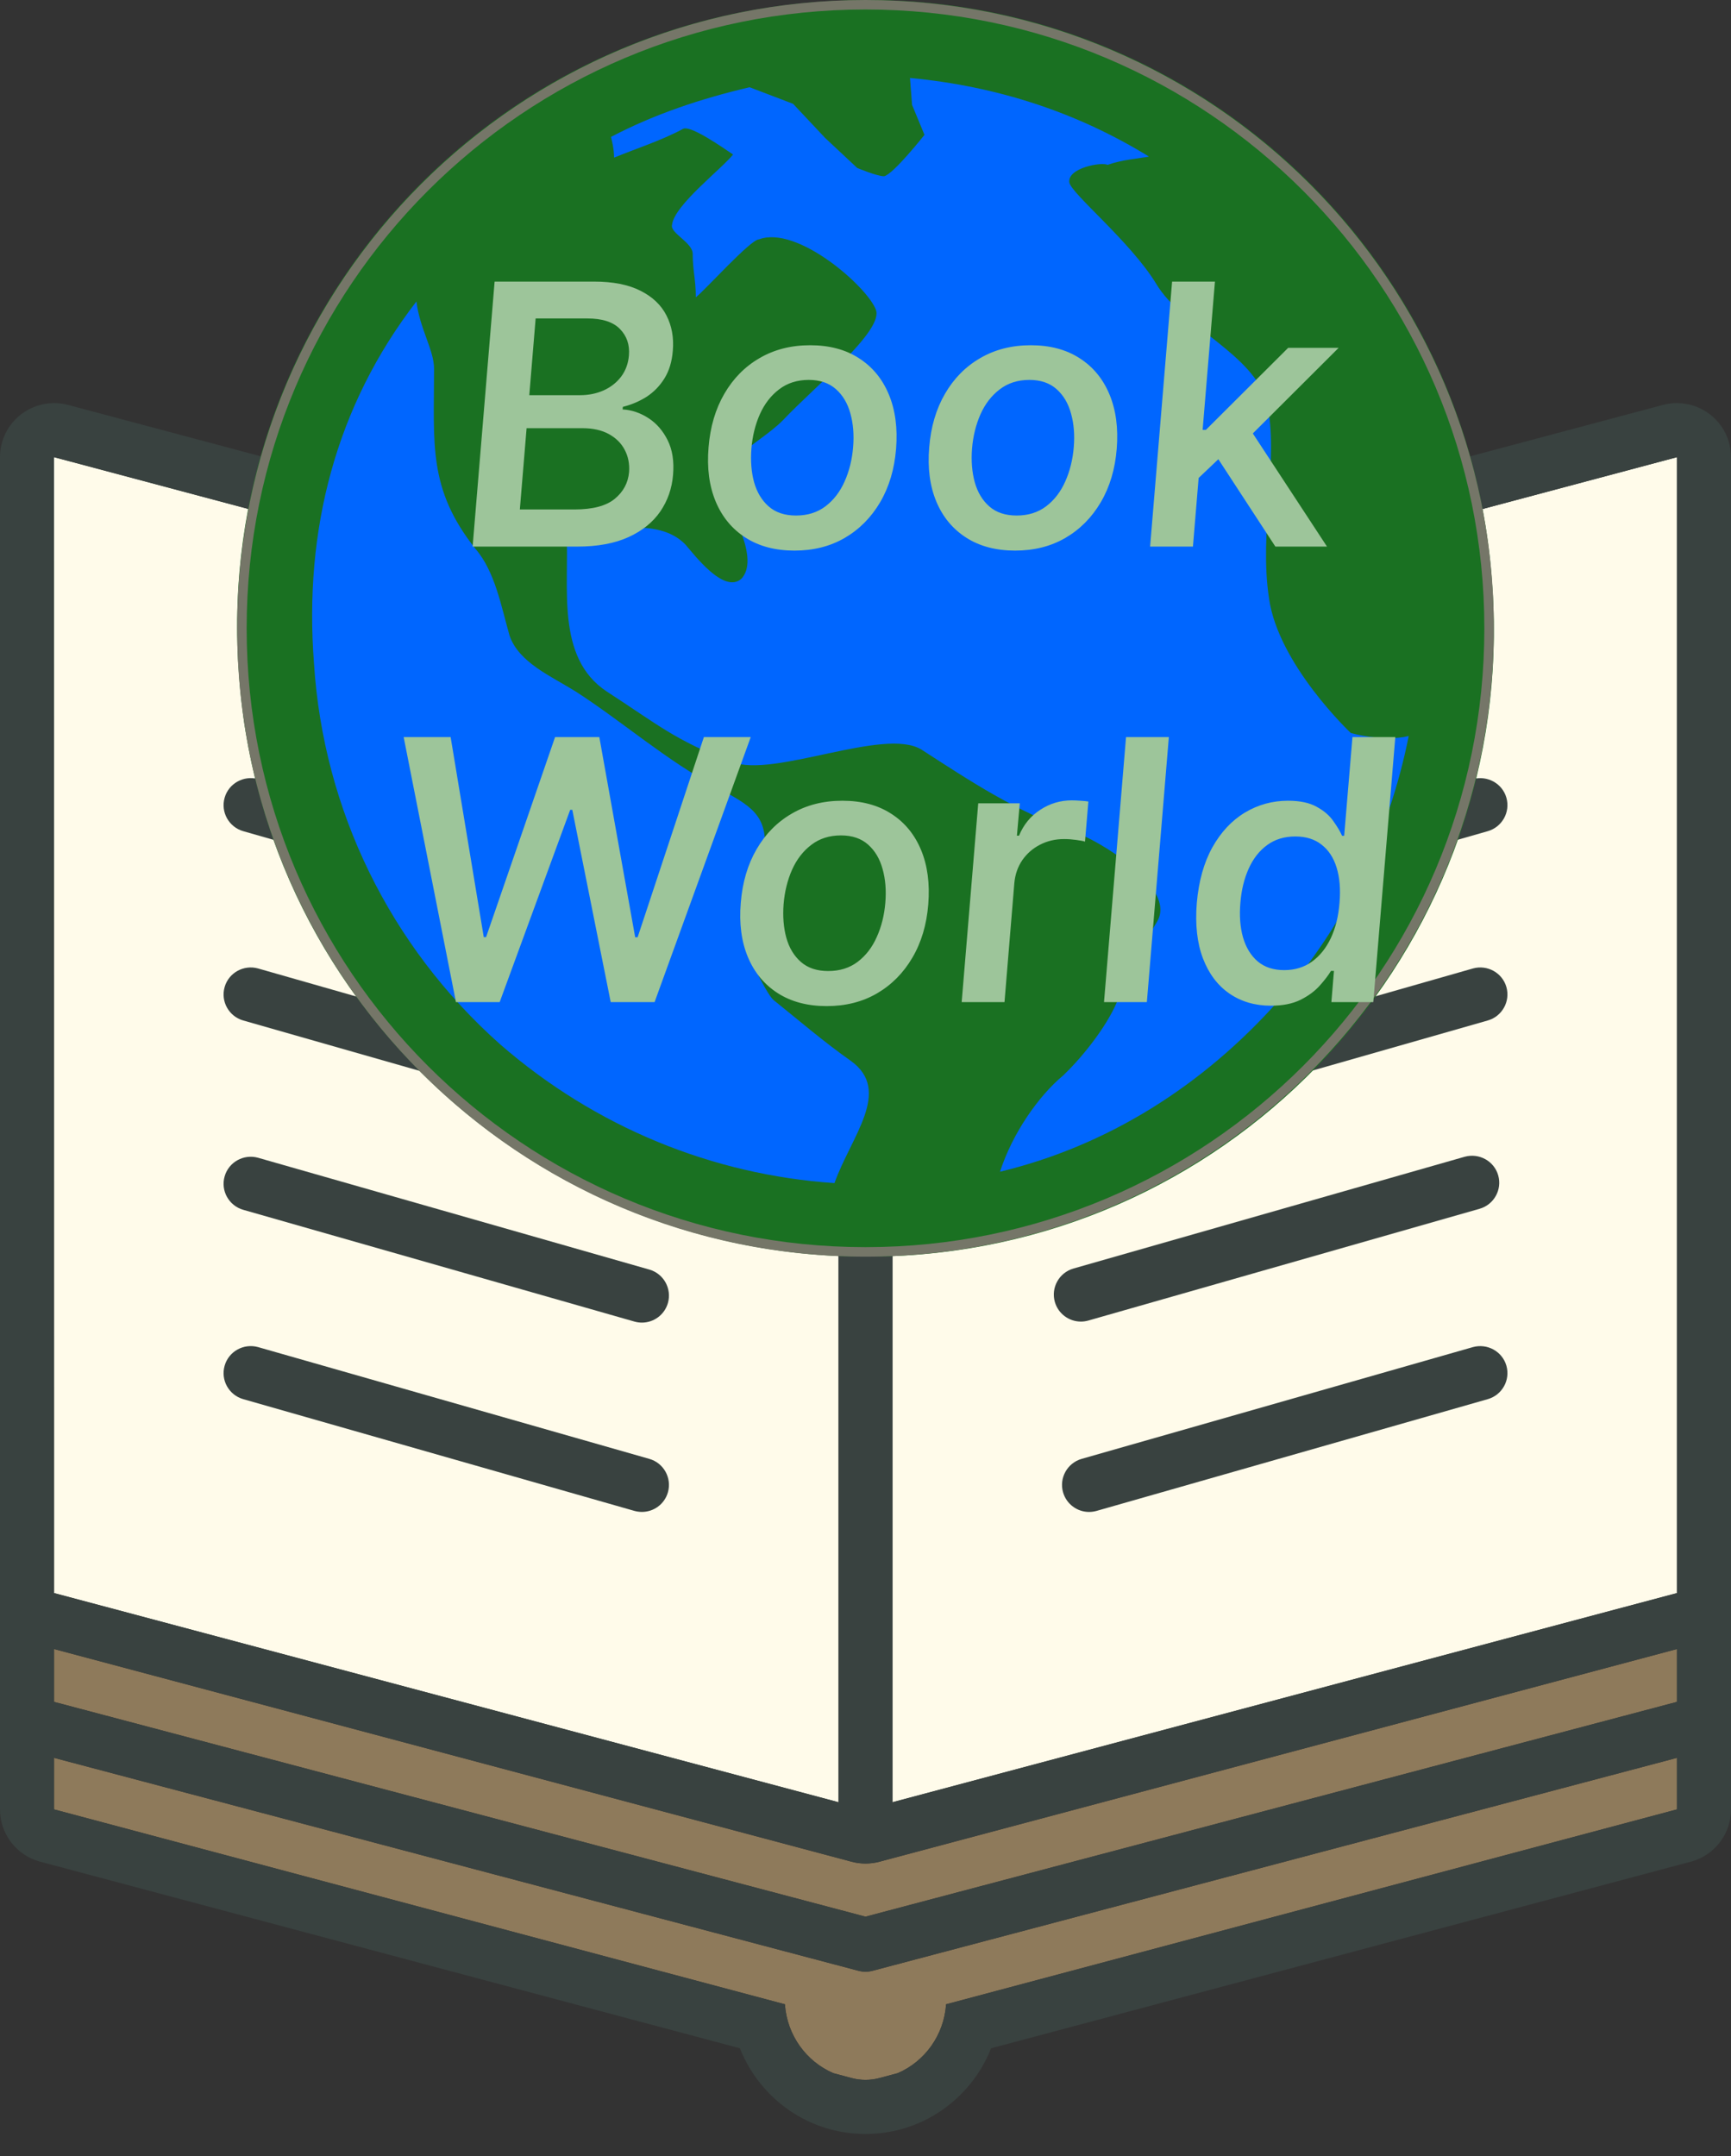 <svg width="57" height="71" viewBox="0 0 57 71" fill="none" xmlns="http://www.w3.org/2000/svg">
<rect x="0" y="0" width="57" height="71" fill="#333333" stroke="none"/>
<path d="M28.96 61.308C28.809 61.348 28.654 61.368 28.5 61.368C28.346 61.368 28.191 61.348 28.041 61.308L1.781 54.305V56.045L28.5 63.118L55.219 56.045V54.305L28.96 61.308Z" fill="#8E7A5B"/>
<path d="M28.5 64.93C28.424 64.93 28.347 64.92 28.272 64.901L1.781 57.888V59.586L24.076 65.531L25.846 66.003C25.916 67.021 26.545 67.883 27.439 68.271L28.041 68.432C28.191 68.472 28.346 68.492 28.5 68.492C28.654 68.492 28.809 68.472 28.96 68.432L29.562 68.271C30.455 67.883 31.084 67.021 31.154 66.003L32.924 65.531L55.219 59.586V57.888L28.728 64.901C28.653 64.92 28.577 64.93 28.5 64.93Z" fill="#8E7A5B"/>
<path opacity="0.15" d="M29.391 21.942V59.349L55.219 52.461V15.055L29.391 21.942Z" fill="#231F20"/>
<path d="M1.782 15.056H1.779L1.781 52.461L27.609 59.349V21.942L1.782 15.055V15.056Z" fill="#FFFBEA"/>
<path d="M29.391 21.942V59.349L55.219 52.461V15.055L29.391 21.942Z" fill="#FFFBEA"/>
<path d="M8.008 39.84L20.893 43.521C20.975 43.544 21.057 43.555 21.138 43.555C21.526 43.555 21.882 43.3 21.994 42.909C22.128 42.437 21.855 41.943 21.381 41.808L8.497 38.126C8.028 37.996 7.532 38.264 7.397 38.739C7.261 39.211 7.536 39.704 8.008 39.84Z" fill="#394240"/>
<path d="M8.008 46.075L20.893 49.756C20.975 49.778 21.057 49.789 21.138 49.789C21.526 49.789 21.882 49.535 21.994 49.143C22.128 48.67 21.855 48.178 21.381 48.042L8.497 44.361C8.028 44.231 7.532 44.499 7.397 44.974C7.261 45.447 7.536 45.939 8.008 46.075Z" fill="#394240"/>
<path d="M8.008 33.605L20.893 37.287C20.975 37.309 21.057 37.321 21.138 37.321C21.526 37.321 21.882 37.066 21.994 36.674C22.128 36.202 21.855 35.709 21.381 35.573L8.497 31.892C8.028 31.762 7.532 32.03 7.397 32.504C7.261 32.976 7.536 33.47 8.008 33.605Z" fill="#394240"/>
<path d="M8.008 27.371L20.893 31.053C20.975 31.075 21.057 31.086 21.138 31.086C21.526 31.086 21.882 30.832 21.994 30.44C22.128 29.968 21.855 29.474 21.381 29.339L8.497 25.657C8.028 25.527 7.532 25.795 7.397 26.27C7.261 26.742 7.536 27.235 8.008 27.371Z" fill="#394240"/>
<path d="M35.592 43.521C35.674 43.521 35.756 43.51 35.837 43.487L48.722 39.806C49.195 39.67 49.469 39.177 49.334 38.705C49.199 38.231 48.704 37.964 48.234 38.092L35.348 41.774C34.875 41.909 34.601 42.403 34.735 42.875C34.848 43.267 35.205 43.521 35.592 43.521Z" fill="#394240"/>
<path d="M48.503 44.361L35.618 48.042C35.145 48.178 34.871 48.67 35.005 49.143C35.118 49.535 35.474 49.79 35.862 49.79C35.944 49.79 36.026 49.778 36.107 49.756L48.992 46.075C49.465 45.939 49.739 45.447 49.604 44.974C49.468 44.5 48.973 44.233 48.503 44.361Z" fill="#394240"/>
<path d="M35.862 37.321C35.944 37.321 36.026 37.309 36.107 37.287L48.992 33.605C49.464 33.47 49.739 32.976 49.604 32.504C49.469 32.031 48.974 31.762 48.504 31.892L35.619 35.573C35.146 35.709 34.872 36.202 35.006 36.674C35.118 37.066 35.474 37.321 35.862 37.321Z" fill="#394240"/>
<path d="M35.862 31.086C35.944 31.086 36.026 31.075 36.107 31.053L48.992 27.371C49.464 27.235 49.739 26.742 49.604 26.27C49.469 25.796 48.974 25.529 48.504 25.657L35.619 29.339C35.146 29.474 34.872 29.968 35.006 30.44C35.118 30.832 35.474 31.086 35.862 31.086Z" fill="#394240"/>
<path d="M56.304 13.643C55.989 13.402 55.606 13.275 55.217 13.275C55.064 13.275 54.91 13.295 54.759 13.334L28.5 20.337L2.241 13.334C2.089 13.294 1.935 13.275 1.782 13.275C1.393 13.275 1.011 13.402 0.696 13.643C0.257 13.98 0 14.502 0 15.055V59.586C0 60.393 0.542 61.099 1.322 61.307L24.365 67.452C25.017 69.103 26.618 70.274 28.5 70.274C30.382 70.274 31.983 69.103 32.635 67.452L55.678 61.307C56.458 61.099 57 60.393 57 59.586V15.055C57 14.502 56.743 13.98 56.304 13.643ZM1.782 15.056L27.609 21.943V59.349L1.781 52.462L1.779 15.056C1.779 15.056 1.78 15.056 1.782 15.056ZM55.219 59.586L32.924 65.532L31.154 66.004C31.084 67.022 30.455 67.884 29.562 68.271L28.96 68.432C28.809 68.472 28.654 68.492 28.5 68.492C28.346 68.492 28.191 68.472 28.04 68.432L27.438 68.271C26.545 67.884 25.916 67.022 25.846 66.004L24.076 65.532L1.781 59.586V57.888L28.272 64.901C28.347 64.921 28.423 64.93 28.5 64.93C28.577 64.93 28.653 64.921 28.728 64.901L55.219 57.888V59.586ZM55.219 56.045L28.5 63.118L1.781 56.045V54.305L28.04 61.307C28.191 61.348 28.346 61.368 28.5 61.368C28.654 61.368 28.809 61.348 28.96 61.308L55.219 54.305V56.045ZM55.219 52.462L29.391 59.349V21.943L55.219 15.055V52.462Z" fill="#394240"/>
<rect x="32.795" y="20.301" width="13.274" height="9.37" fill="#0066FF"/>
<rect x="11.712" y="7.808" width="32.794" height="24.206" rx="2" fill="#0066FF"/>
<rect x="14.836" y="28.89" width="28.11" height="7.027" rx="1" fill="#0066FF"/>
<rect x="17.959" y="32.794" width="21.082" height="5.466" fill="#0066FF"/>
<rect x="32.014" y="32.794" width="2.342" height="6.247" fill="#0066FF"/>
<rect x="20.301" y="35.137" width="11.712" height="3.904" fill="#0066FF"/>
<rect x="12.493" y="30.452" width="3.904" height="2.342" fill="#0066FF"/>
<rect x="19.52" y="14.836" width="27.329" height="14.055" fill="#0066FF"/>
<rect x="10.151" y="11.712" width="10.151" height="16.397" fill="#0066FF"/>
<rect x="12.493" y="8.589" width="3.123" height="3.904" fill="#0066FF"/>
<rect x="19.52" y="3.904" width="19.52" height="8.589" fill="#0066FF"/>
<rect x="21.082" y="2.342" width="14.836" height="2.342" fill="#0066FF"/>
<path d="M29.795 41.346C41.208 40.664 49.896 30.816 49.147 19.401C48.465 7.985 38.619 -0.705 27.205 0.045C15.792 0.727 7.104 10.575 7.853 21.99C8.535 33.372 18.381 42.028 29.795 41.346ZM23.866 16.436C23.287 15.311 24.923 14.698 25.774 13.846C26.831 12.722 29.113 10.881 28.841 10.2C28.568 9.45 26.251 7.406 24.991 7.883C24.718 7.883 23.253 9.518 22.913 9.791C22.913 9.212 22.81 8.905 22.81 8.36C22.81 7.985 22.061 7.678 22.129 7.406C22.197 6.758 23.764 5.565 24.139 5.088C23.832 4.884 22.776 4.134 22.504 4.237C21.822 4.611 20.97 4.884 20.221 5.191C20.221 4.918 20.153 4.645 20.119 4.509C21.55 3.759 23.083 3.248 24.684 2.873L26.115 3.419L27.171 4.543L28.227 5.531C28.227 5.531 28.875 5.804 29.113 5.804C29.42 5.736 30.442 4.441 30.442 4.441L30.033 3.453L29.965 2.567C32.827 2.839 35.45 3.691 37.835 5.157C37.461 5.225 36.95 5.259 36.472 5.429C36.268 5.327 35.144 5.531 35.212 6.008C35.28 6.383 37.222 7.951 38.074 9.348C38.926 10.779 41.31 11.665 41.719 13.267C42.128 15.107 41.447 17.492 41.788 19.707C42.094 21.888 44.479 24.137 44.479 24.137C44.479 24.137 45.535 24.444 46.387 24.239C45.74 27.477 44.309 30.441 42.094 32.963C39.607 35.757 36.472 37.734 32.929 38.586C33.338 37.325 34.19 36.098 35.008 35.417C35.689 34.769 36.541 33.679 36.847 32.827C37.154 31.941 37.597 31.191 38.108 30.339C38.755 29.215 36.166 27.647 35.314 27.375C33.406 26.693 31.975 25.739 30.34 24.683C29.113 23.933 25.468 25.637 24.105 25.091C22.265 24.41 21.618 23.831 19.982 22.774C18.279 21.65 18.756 19.298 18.654 17.526C19.914 17.526 21.652 16.981 22.572 17.935C22.844 18.242 23.832 19.571 24.412 19.06C25.025 18.412 24.071 16.811 23.866 16.436ZM13.713 9.927C13.816 10.813 14.293 11.529 14.293 12.142C14.293 14.63 14.088 16.095 15.655 18.072C16.303 18.821 16.507 19.98 16.78 20.934C17.086 21.82 18.143 22.263 18.96 22.774C20.494 23.762 21.959 25.057 23.628 25.943C24.684 26.523 25.331 26.829 25.161 28.124C24.957 29.112 24.957 29.76 24.48 30.714C24.378 31.021 25.229 32.724 25.468 32.929C26.32 33.611 27.103 34.292 28.023 34.94C29.386 35.928 28.023 37.427 27.478 38.961C23.458 38.688 19.608 37.12 16.473 34.394C12.828 31.157 10.647 26.659 10.34 21.854C10 17.458 11.056 13.369 13.713 9.927Z" fill="#1A7122"/>
<path d="M49.192 20.692C49.192 32.12 39.928 41.384 28.5 41.384C17.072 41.384 7.808 32.12 7.808 20.692C7.808 9.264 17.072 0 28.5 0C39.928 0 49.192 9.264 49.192 20.692ZM8.122 20.692C8.122 31.947 17.245 41.07 28.5 41.07C39.755 41.07 48.878 31.947 48.878 20.692C48.878 9.437 39.755 0.313 28.5 0.313C17.245 0.313 8.122 9.437 8.122 20.692Z" fill="#757668"/>
<path d="M15.563 18L16.287 9.273H19.56C20.185 9.273 20.695 9.374 21.09 9.575C21.487 9.774 21.773 10.046 21.946 10.389C22.122 10.733 22.192 11.119 22.155 11.548C22.127 11.909 22.034 12.214 21.878 12.464C21.722 12.714 21.524 12.916 21.286 13.07C21.047 13.22 20.788 13.329 20.51 13.398L20.502 13.483C20.8 13.5 21.083 13.595 21.35 13.768C21.617 13.939 21.828 14.182 21.985 14.497C22.141 14.81 22.201 15.189 22.163 15.635C22.127 16.084 21.986 16.487 21.742 16.845C21.497 17.2 21.148 17.482 20.693 17.689C20.239 17.896 19.675 18 19.002 18H15.563ZM17.118 16.777H18.916C19.519 16.777 19.96 16.66 20.242 16.428C20.526 16.195 20.683 15.901 20.715 15.546C20.735 15.276 20.686 15.031 20.57 14.812C20.456 14.594 20.281 14.421 20.046 14.293C19.81 14.165 19.523 14.101 19.185 14.101H17.34L17.118 16.777ZM17.429 13.014H19.095C19.379 13.014 19.639 12.962 19.875 12.857C20.114 12.749 20.307 12.597 20.455 12.401C20.602 12.204 20.688 11.972 20.71 11.702C20.739 11.352 20.639 11.062 20.412 10.832C20.188 10.602 19.83 10.487 19.338 10.487H17.638L17.429 13.014ZM26.162 18.132C25.531 18.132 24.994 17.99 24.551 17.706C24.108 17.422 23.78 17.026 23.567 16.517C23.354 16.006 23.275 15.411 23.332 14.732C23.386 14.058 23.559 13.47 23.852 12.967C24.145 12.462 24.532 12.07 25.015 11.791C25.498 11.51 26.052 11.369 26.677 11.369C27.308 11.369 27.844 11.511 28.284 11.796C28.727 12.079 29.055 12.477 29.268 12.989C29.481 13.5 29.561 14.097 29.507 14.778C29.453 15.449 29.278 16.035 28.983 16.538C28.687 17.041 28.298 17.433 27.815 17.715C27.335 17.993 26.784 18.132 26.162 18.132ZM26.213 16.977C26.591 16.977 26.913 16.876 27.18 16.675C27.45 16.47 27.66 16.197 27.811 15.857C27.964 15.516 28.058 15.139 28.092 14.727C28.126 14.321 28.096 13.952 28.003 13.619C27.912 13.284 27.753 13.016 27.525 12.814C27.298 12.612 27 12.511 26.631 12.511C26.25 12.511 25.924 12.615 25.655 12.822C25.385 13.027 25.173 13.301 25.02 13.645C24.869 13.986 24.777 14.362 24.743 14.774C24.712 15.18 24.741 15.55 24.832 15.882C24.926 16.215 25.087 16.48 25.314 16.679C25.541 16.878 25.841 16.977 26.213 16.977ZM33.427 18.132C32.797 18.132 32.26 17.99 31.817 17.706C31.373 17.422 31.045 17.026 30.832 16.517C30.619 16.006 30.541 15.411 30.598 14.732C30.652 14.058 30.825 13.47 31.118 12.967C31.41 12.462 31.798 12.07 32.281 11.791C32.764 11.51 33.318 11.369 33.943 11.369C34.574 11.369 35.109 11.511 35.55 11.796C35.993 12.079 36.321 12.477 36.534 12.989C36.747 13.5 36.827 14.097 36.773 14.778C36.719 15.449 36.544 16.035 36.248 16.538C35.953 17.041 35.564 17.433 35.081 17.715C34.601 17.993 34.05 18.132 33.427 18.132ZM33.478 16.977C33.856 16.977 34.179 16.876 34.446 16.675C34.716 16.47 34.926 16.197 35.077 15.857C35.23 15.516 35.324 15.139 35.358 14.727C35.392 14.321 35.362 13.952 35.268 13.619C35.177 13.284 35.018 13.016 34.791 12.814C34.564 12.612 34.265 12.511 33.896 12.511C33.515 12.511 33.19 12.615 32.92 12.822C32.65 13.027 32.439 13.301 32.285 13.645C32.135 13.986 32.042 14.362 32.008 14.774C31.977 15.18 32.007 15.55 32.098 15.882C32.192 16.215 32.352 16.48 32.579 16.679C32.807 16.878 33.106 16.977 33.478 16.977ZM39.338 15.865L39.474 14.156H39.709L42.419 11.454H44.081L40.885 14.642H40.625L39.338 15.865ZM37.872 18L38.596 9.273H40.007L39.282 18H37.872ZM41.997 18L40.011 14.957L41.051 13.964L43.697 18H41.997ZM15.014 33L13.292 24.273H14.839L15.93 30.861H16.006L18.278 24.273H19.735L20.916 30.865H20.996L23.178 24.273H24.721L21.555 33H20.11L18.845 26.668H18.776L16.454 33H15.014ZM27.222 33.132C26.592 33.132 26.055 32.99 25.611 32.706C25.168 32.422 24.84 32.026 24.627 31.517C24.414 31.006 24.336 30.41 24.393 29.732C24.447 29.058 24.62 28.47 24.913 27.967C25.205 27.462 25.593 27.07 26.076 26.791C26.559 26.51 27.113 26.369 27.738 26.369C28.369 26.369 28.904 26.511 29.345 26.796C29.788 27.079 30.116 27.477 30.329 27.989C30.542 28.5 30.621 29.097 30.567 29.778C30.514 30.449 30.339 31.035 30.043 31.538C29.748 32.041 29.359 32.433 28.876 32.715C28.396 32.993 27.845 33.132 27.222 33.132ZM27.273 31.977C27.651 31.977 27.974 31.876 28.241 31.675C28.511 31.47 28.721 31.197 28.871 30.857C29.025 30.516 29.119 30.139 29.153 29.727C29.187 29.321 29.157 28.952 29.063 28.619C28.972 28.284 28.813 28.016 28.586 27.814C28.359 27.612 28.06 27.511 27.691 27.511C27.31 27.511 26.985 27.615 26.715 27.822C26.445 28.027 26.234 28.301 26.08 28.645C25.93 28.986 25.837 29.362 25.803 29.774C25.772 30.18 25.802 30.55 25.893 30.882C25.986 31.215 26.147 31.48 26.374 31.679C26.602 31.878 26.901 31.977 27.273 31.977ZM31.667 33L32.212 26.454H33.58L33.486 27.52H33.555C33.705 27.156 33.938 26.872 34.254 26.668C34.569 26.46 34.916 26.357 35.293 26.357C35.376 26.357 35.469 26.361 35.575 26.369C35.682 26.375 35.771 26.384 35.839 26.395L35.728 27.716C35.671 27.696 35.575 27.678 35.438 27.66C35.305 27.641 35.173 27.631 35.042 27.631C34.749 27.631 34.484 27.693 34.245 27.818C34.006 27.94 33.812 28.111 33.661 28.329C33.514 28.546 33.427 28.796 33.401 29.079L33.077 33H31.667ZM38.489 24.273L37.765 33H36.354L37.079 24.273H38.489ZM41.85 33.119C41.328 33.119 40.872 32.986 40.483 32.719C40.096 32.452 39.806 32.067 39.613 31.564C39.42 31.058 39.352 30.45 39.409 29.74C39.471 29.021 39.642 28.41 39.92 27.908C40.201 27.405 40.558 27.023 40.99 26.761C41.424 26.5 41.899 26.369 42.413 26.369C42.808 26.369 43.123 26.436 43.359 26.57C43.598 26.7 43.779 26.857 43.904 27.038C44.032 27.217 44.129 27.379 44.194 27.524H44.262L44.535 24.273H45.946L45.221 33H43.841L43.926 31.973H43.828C43.737 32.124 43.61 32.288 43.449 32.467C43.287 32.646 43.076 32.8 42.818 32.928C42.559 33.055 42.237 33.119 41.85 33.119ZM42.289 31.947C42.636 31.947 42.939 31.855 43.197 31.671C43.459 31.483 43.667 31.223 43.824 30.891C43.98 30.555 44.075 30.168 44.109 29.727C44.146 29.287 44.115 28.903 44.015 28.577C43.916 28.25 43.751 27.997 43.521 27.818C43.294 27.636 43.004 27.546 42.652 27.546C42.291 27.546 41.981 27.641 41.723 27.831C41.467 28.018 41.265 28.277 41.117 28.607C40.97 28.933 40.879 29.307 40.845 29.727C40.808 30.151 40.836 30.53 40.93 30.865C41.027 31.2 41.187 31.465 41.412 31.658C41.639 31.851 41.931 31.947 42.289 31.947Z" fill="#9DC59A"/>
</svg>
